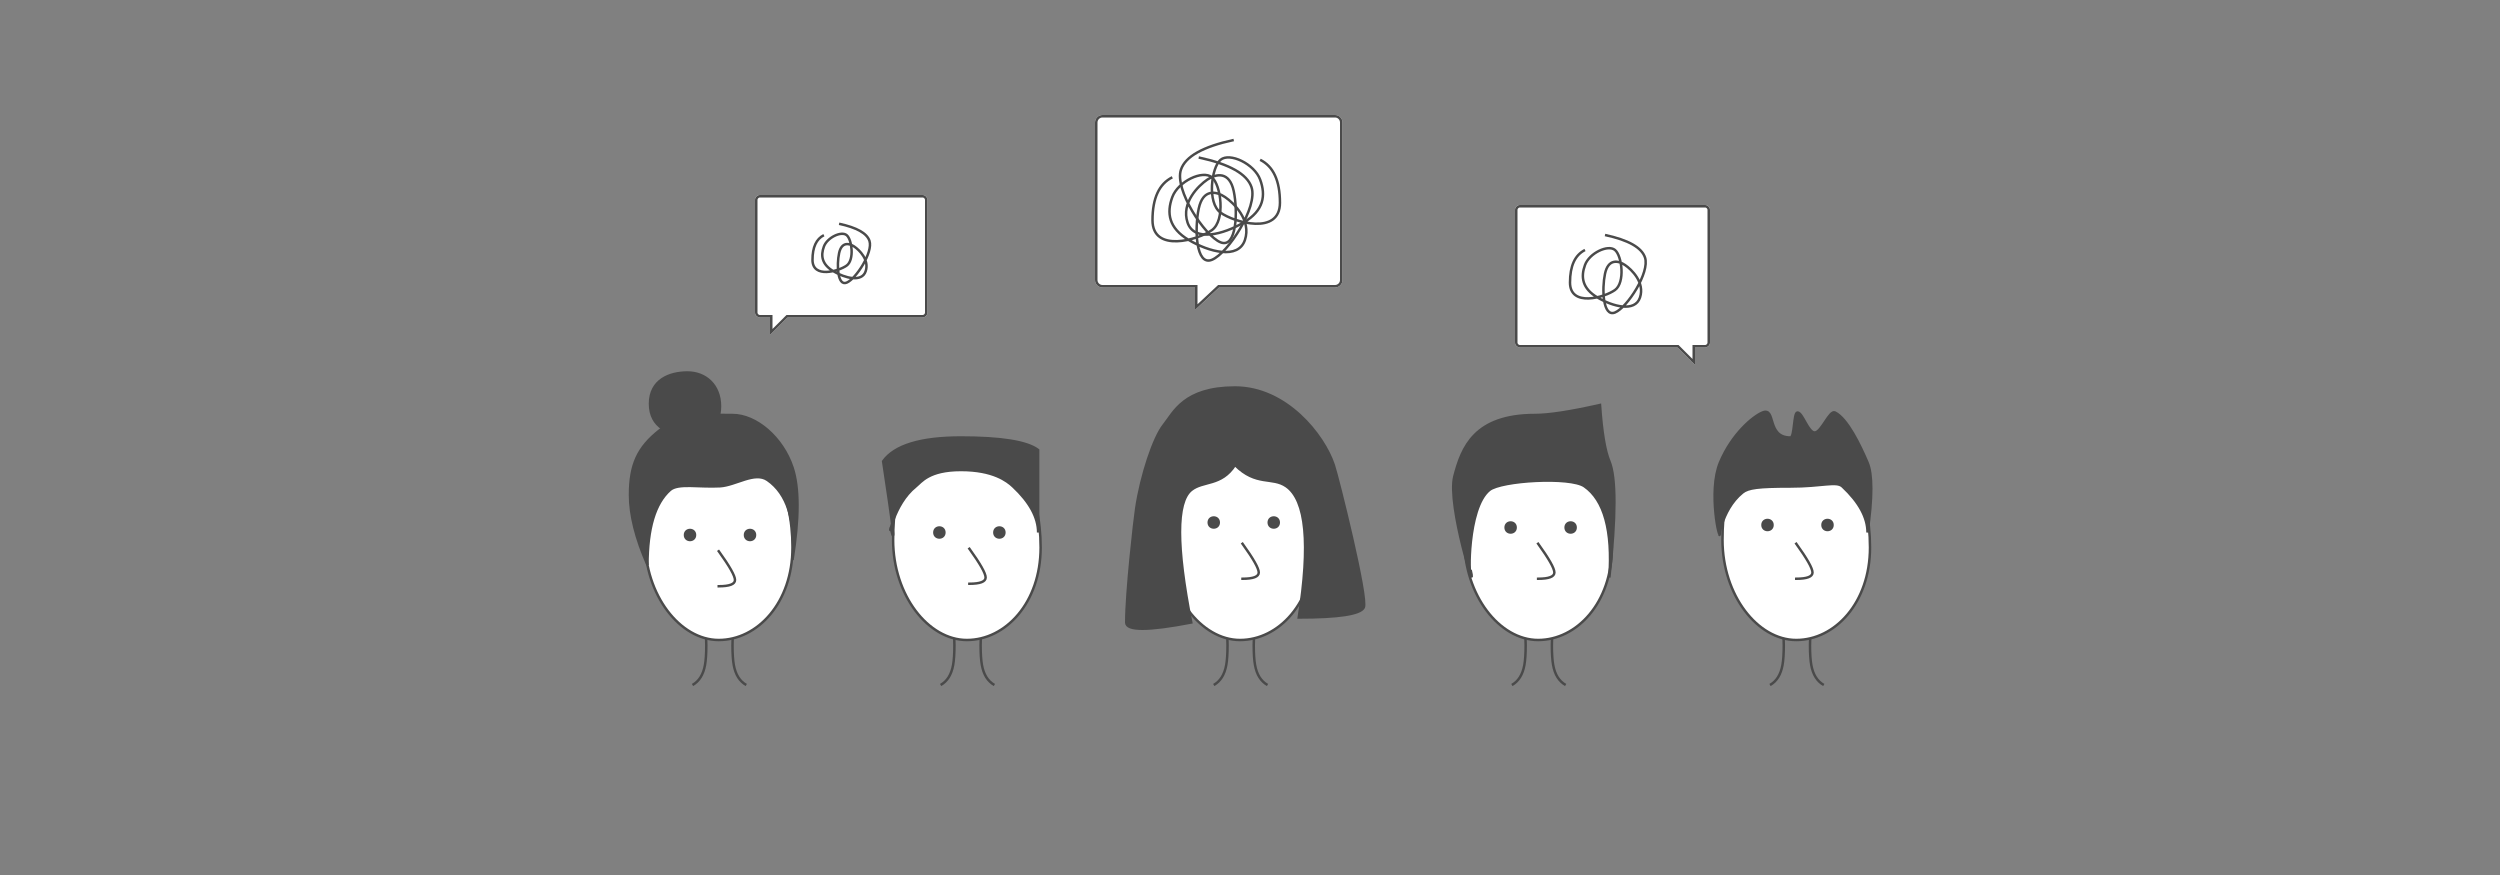 <?xml version="1.0" encoding="UTF-8"?>
<svg width="1000px" height="350px" viewBox="0 0 1000 350" version="1.1" xmlns="http://www.w3.org/2000/svg" xmlns:xlink="http://www.w3.org/1999/xlink" style="background: #FFFFFF;">
    <rect x="0" y="0" width="1000" height="350" fill="#808080" stroke="none"/>
    <!-- Generator: Sketch 49.1 (51147) - http://www.bohemiancoding.com/sketch -->
    <title>@1xTestUsers</title>
    <desc>Created with Sketch.</desc>
    <defs>
        <path d="M63,81 L56,88 L56,81 L52,81 C50.895,81 50,80.105 50,79 L50,34 C50,32.895 50.895,32 52,32 L117,32 C118.105,32 119,32.895 119,34 L119,79 C119,80.105 118.105,81 117,81 L63,81 Z" id="path-1"></path>
        <path d="M367,93 L360,100 L360,93 L356,93 C354.895,93 354,92.105 354,91 L354,38 C354,36.895 354.895,36 356,36 L430,36 C431.105,36 432,36.895 432,38 L432,91 C432,92.105 431.105,93 430,93 L367,93 Z" id="path-2"></path>
        <path d="M235.643,69 L226,78 L226,69 L189,69 C187.343,69 186,67.657 186,66 L186,3 C186,1.343 187.343,-3.24835449e-15 189,-3.55271368e-15 L282,0 C283.657,-3.04359188e-16 285,1.343 285,3 L285,66 C285,67.657 283.657,69 282,69 L235.643,69 Z" id="path-3"></path>
    </defs>
    <g id="TestUsers" stroke="none" stroke-width="1" fill="none" fill-rule="evenodd">
        <g id="Group" transform="translate(252, 46)">
            <g id="avatarGirl1" transform="translate(0, 103)" stroke="#4A4A4A">
                <path d="M30,97 C30.686,106.493 30.686,113.159 30,117 C29.314,120.841 27.647,123.507 25,125" id="Path-2"></path>
                <path d="M46,97 C46.686,106.493 46.686,113.159 46,117 C45.314,120.841 43.647,123.507 41,125" id="Path-2" transform="translate(43.757, 111) scale(-1, 1) translate(-43.757, -111) "></path>
                <path d="M35.5,107 C50.964,107 65,92.091 65,70 C65,47.909 56,27 34,27 C12,27 6,44.909 6,67 C6,89.091 20.036,107 35.5,107 Z" id="Oval" fill="#FFFFFF"></path>
                <circle id="Oval-3" fill="#4A4A4A" cx="24" cy="65" r="2"></circle>
                <circle id="Oval-3" fill="#4A4A4A" cx="48" cy="65" r="2"></circle>
                <path d="M35.5,71.5 C39.833,77.5 42,81.333 42,83 C42,84.667 39.833,85.5 35.5,85.5" id="Line" stroke-linecap="square"></path>
                <path d="M7,77 C7,62.333 10,52.333 16,47 C19.215,44.142 27.578,45.969 36,45.5 C42.264,45.151 49.911,39.466 55,43 C62.954,48.524 66.288,59.191 65,75 C67.667,58.333 67.667,46 65,38 C61,26 50.5,17 41,17 C31.5,17 21,16 12,23 C3,30 0,37 0,49 C4.64905892e-16,57 2.333,66.333 7,77 Z" id="Path-3" fill="#4A4A4A"></path>
                <path d="M23,25 C30.18,25 36,22 36,13.5 C36,5 30.18,0 23,0 C15.82,0 8,3 8,12.5 C8,22 15.82,25 23,25 Z" id="Oval-2" fill="#4A4A4A"></path>
            </g>
            <g id="avatarGirl1" transform="translate(198.5, 109)" stroke="#4A4A4A">
                <path d="M40,91 C40.686,100.493 40.686,107.159 40,111 C39.314,114.841 37.647,117.507 35,119" id="Path-2"></path>
                <path d="M56,91 C56.686,100.493 56.686,107.159 56,111 C55.314,114.841 53.647,117.507 51,119" id="Path-2" transform="translate(53.757, 105) scale(-1, 1) translate(-53.757, -105) "></path>
                <path d="M45.5,101 C60.964,101 75,86.091 75,64 C75,41.909 66,21 44,21 C22,21 16,38.909 16,61 C16,83.091 30.036,101 45.5,101 Z" id="Oval" fill="#FFFFFF"></path>
                <circle id="Oval-3" fill="#4A4A4A" cx="35" cy="54" r="2"></circle>
                <circle id="Oval-3" fill="#4A4A4A" cx="59" cy="54" r="2"></circle>
                <path d="M46.5,62.5 C50.833,68.5 53,72.333 53,74 C53,75.667 50.833,76.5 46.5,76.5" id="Line" stroke-linecap="square"></path>
                <path d="M26,94 C20,63.5 20,45.833 26,41 C30.738,37.183 38,39.5 43.5,31 C52,39.5 58.349,35.576 64,39.5 C71.954,45.024 73.621,62.524 69,92 C85,92 93.667,90.667 95,88 C96.759,84.482 84.758,36.273 83,31 C79,19 64,0 43.5,0 C23,2.66040808e-15 19,10 15,15 C11,20 6,35 4,48.25 C3.275,53.055 8.58941135e-14,81.848 0,94 C-2.36847579e-14,97.333 8.667,97.333 26,94 Z" id="Path-3" fill="#4A4A4A"></path>
            </g>
            <g id="avatarBoy1" transform="translate(328.75, 116)" stroke="#4A4A4A">
                <path d="M29,84 C29.686,93.493 29.686,100.159 29,104 C28.314,107.841 26.647,110.507 24,112" id="Path-2"></path>
                <path d="M45,84 C45.686,93.493 45.686,100.159 45,104 C44.314,107.841 42.647,110.507 40,112" id="Path-2" transform="translate(42.757, 98) scale(-1, 1) translate(-42.757, -98) "></path>
                <path d="M34.5,94 C49.964,94 64,79.091 64,57 C64,34.909 55,14 33,14 C11,14 5,31.909 5,54 C5,76.091 19.036,94 34.5,94 Z" id="Oval" fill="#FFFFFF"></path>
                <circle id="Oval-3" fill="#4A4A4A" cx="23.5" cy="49" r="2"></circle>
                <circle id="Oval-3" fill="#4A4A4A" cx="47.5" cy="49" r="2"></circle>
                <path d="M34.5,55.5 C38.833,61.5 41,65.333 41,67 C41,68.667 38.833,69.5 34.5,69.5" id="Line" stroke-linecap="square"></path>
                <path d="M15,34 C19.738,30.183 47.349,28.576 53,32.5 C60.954,38.024 64.288,50.191 63,69 C65.667,44.356 65.667,28.862 63,22.517 C61.244,18.339 59.994,10.834 59.25,0 C47.449,2.667 38.786,4 33.262,4 C9,4 4,17 1,28.518 C-2,40.037 10.5,79 7.5,66 C6.775,70.805 6,41.25 15,34 Z" id="Path-3" fill="#4A4A4A"></path>
            </g>
            <g id="avatarBoy2" transform="translate(101.25, 129)" stroke="#4A4A4A">
                <path d="M28,71 C28.686,80.493 28.686,87.159 28,91 C27.314,94.841 25.647,97.507 23,99" id="Path-2"></path>
                <path d="M44,71 C44.686,80.493 44.686,87.159 44,91 C43.314,94.841 41.647,97.507 39,99" id="Path-2" transform="translate(41.757, 85) scale(-1, 1) translate(-41.757, -85) "></path>
                <path d="M33.5,81 C48.964,81 63,66.091 63,44 C63,21.909 54,1 32,1 C10,1 4,18.909 4,41 C4,63.091 18.036,81 33.5,81 Z" id="Oval" fill="#FFFFFF"></path>
                <circle id="Oval-3" fill="#4A4A4A" cx="22.5" cy="38" r="2"></circle>
                <circle id="Oval-3" fill="#4A4A4A" cx="46.5" cy="38" r="2"></circle>
                <path d="M34.5,44.5 C38.833,50.5 41,54.333 41,56 C41,57.667 38.833,58.5 34.5,58.5" id="Line" stroke-linecap="square"></path>
                <path d="M13,19.61 C15.289,17.766 18.269,13 31.135,13 C44,13 49.579,17.336 52,19.61 C58.667,25.87 62,32 62,38 L62,5 C57.598,1.667 47.309,0 31.135,0 C14.96,0 4.582,3.172 0,9.517 C4,35.839 5,44.667 3,36 C2.275,40.805 4,26.86 13,19.61 Z" id="Path-3" fill="#4A4A4A"></path>
            </g>
            <g id="avatarBoy3" transform="translate(433, 118)" stroke="#4A4A4A">
                <path d="M28,82 C28.686,91.493 28.686,98.159 28,102 C27.314,105.841 25.647,108.507 23,110" id="Path-2"></path>
                <path d="M44,82 C44.686,91.493 44.686,98.159 44,102 C43.314,105.841 41.647,108.507 39,110" id="Path-2" transform="translate(41.757, 96) scale(-1, 1) translate(-41.757, -96) "></path>
                <path d="M33.5,92 C48.964,92 63,77.091 63,55 C63,32.909 54,12 32,12 C10,12 4,29.909 4,52 C4,74.091 18.036,92 33.5,92 Z" id="Oval" fill="#FFFFFF"></path>
                <circle id="Oval-3" fill="#4A4A4A" cx="22" cy="46" r="2"></circle>
                <circle id="Oval-3" fill="#4A4A4A" cx="46" cy="46" r="2"></circle>
                <path d="M33.5,53.5 C37.833,59.5 40,63.333 40,65 C40,66.667 37.833,67.5 33.5,67.5" id="Line" stroke-linecap="square"></path>
                <path d="M12,33 C14.289,31.156 18.269,30.61 31.135,30.61 C44,30.61 49.579,28.336 52,30.61 C58.667,36.87 62,43 62,49 C64,35 64,25.667 62,21 C59,14 53.976,3.496 49,1 C46.867,-0.07 43.658,8.727 41,9 C38.268,9.28 36.088,1.051 34,1 C32.388,0.961 32.885,11 31.135,11 C21.46,11 25.527,-1.27 20,1 C16.286,2.525 7.833,9.456 3,21 C-1.833,32.544 3,54 3,49 C2.275,53.805 3,40.25 12,33 Z" id="Path-3" fill="#4A4A4A"></path>
            </g>
            <g id="Combined-Shape">
                <use fill="#FFFFFF" fill-rule="evenodd" xlink:href="#path-1"></use>
                <path stroke="#4A4A4A" stroke-width="1" d="M56.5,86.793 L62.793,80.5 L117,80.5 C117.828,80.5 118.5,79.828 118.5,79 L118.5,34 C118.5,33.172 117.828,32.5 117,32.5 L52,32.5 C51.172,32.5 50.5,33.172 50.5,34 L50.5,79 C50.5,79.828 51.172,80.5 52,80.5 L56.5,80.5 L56.5,86.793 Z"></path>
            </g>
            <g id="Combined-Shape" transform="translate(393, 68) scale(-1, 1) translate(-393, -68) ">
                <use fill="#FFFFFF" fill-rule="evenodd" xlink:href="#path-2"></use>
                <path stroke="#4A4A4A" stroke-width="1" d="M360.5,98.793 L366.793,92.5 L430,92.5 C430.828,92.5 431.5,91.828 431.5,91 L431.5,38 C431.5,37.172 430.828,36.5 430,36.5 L356,36.5 C355.172,36.5 354.5,37.172 354.5,38 L354.5,91 C354.5,91.828 355.172,92.5 356,92.5 L360.5,92.5 L360.5,98.793 Z"></path>
            </g>
            <g id="Combined-Shape">
                <use fill="#FFFFFF" fill-rule="evenodd" xlink:href="#path-3"></use>
                <path stroke="#4A4A4A" stroke-width="1" d="M226.5,76.849 L235.446,68.5 L282,68.5 C283.381,68.5 284.5,67.381 284.5,66 L284.5,3 C284.5,1.619 283.381,0.5 282,0.5 L189,0.5 C187.619,0.5 186.5,1.619 186.5,3 L186.5,66 C186.5,67.381 187.619,68.5 189,68.5 L226.5,68.5 L226.5,76.849 Z"></path>
            </g>
            <path d="M77.557,48.067 C74.519,49.586 73,52.878 73,57.941 C73,65.536 83.532,62.487 86.671,60.22 C89.81,57.952 88.78,49.824 86.671,48.067 C84.563,46.31 78.896,48.989 77.557,52.624 C76.218,56.26 76.704,59.75 81.355,62.498 C86.006,65.246 92.747,67.055 94.266,62.498 C95.785,57.941 91.751,54.01 89.709,52.624 C87.668,51.239 84.607,50.656 83.633,55.283 C82.659,59.909 82.955,68.565 86.671,67.055 C90.387,65.546 97.305,54.903 95.785,50.346 C94.773,47.308 90.722,45.029 83.633,43.51" id="Path-4" stroke="#4A4A4A"></path>
            <path d="M382,54 C378,56 376,60.333 376,67 C376,77 389.867,72.985 394,70 C398.133,67.015 396.776,56.313 394,54 C391.224,51.687 383.763,55.213 382,60 C380.237,64.787 380.876,69.382 387,73 C393.124,76.618 402,79 404,73 C406,67 400.688,61.824 398,60 C395.312,58.176 391.282,57.409 390,63.5 C388.718,69.591 389.108,80.988 394,79 C398.892,77.012 408,63 406,57 C404.667,53 399.333,50 390,48" id="Path-4" stroke="#4A4A4A"></path>
            <path d="M216.921,24.921 C211.64,27.562 209,33.283 209,42.084 C209,55.286 227.307,49.985 232.764,46.045 C238.22,42.104 236.428,27.975 232.764,24.921 C229.099,21.867 219.249,26.523 216.921,32.842 C214.593,39.162 215.438,45.228 223.522,50.005 C231.607,54.782 243.325,57.926 245.966,50.005 C248.606,42.084 241.593,35.25 238.045,32.842 C234.496,30.435 229.176,29.421 227.483,37.463 C225.79,45.505 226.305,60.55 232.764,57.926 C239.223,55.303 251.247,36.803 248.606,28.882 C246.846,23.601 239.805,19.64 227.483,17" id="Path-4" stroke="#4A4A4A"></path>
            <path d="M227.921,17.921 C222.64,20.562 220,26.283 220,35.084 C220,48.286 238.307,42.985 243.764,39.045 C249.22,35.104 247.428,20.975 243.764,17.921 C240.099,14.867 230.249,19.523 227.921,25.842 C225.593,32.162 226.438,38.228 234.522,43.005 C242.607,47.782 254.325,50.926 256.966,43.005 C259.606,35.084 252.593,28.25 249.045,25.842 C245.496,23.435 240.176,22.421 238.483,30.463 C236.79,38.505 237.305,53.55 243.764,50.926 C250.223,48.303 262.247,29.803 259.606,21.882 C257.846,16.601 250.805,12.64 238.483,10" id="Path-4-Copy" stroke="#4A4A4A" transform="translate(239.99, 30.615) scale(-1, 1) translate(-239.99, -30.615) "></path>
        </g>
    </g>
</svg>